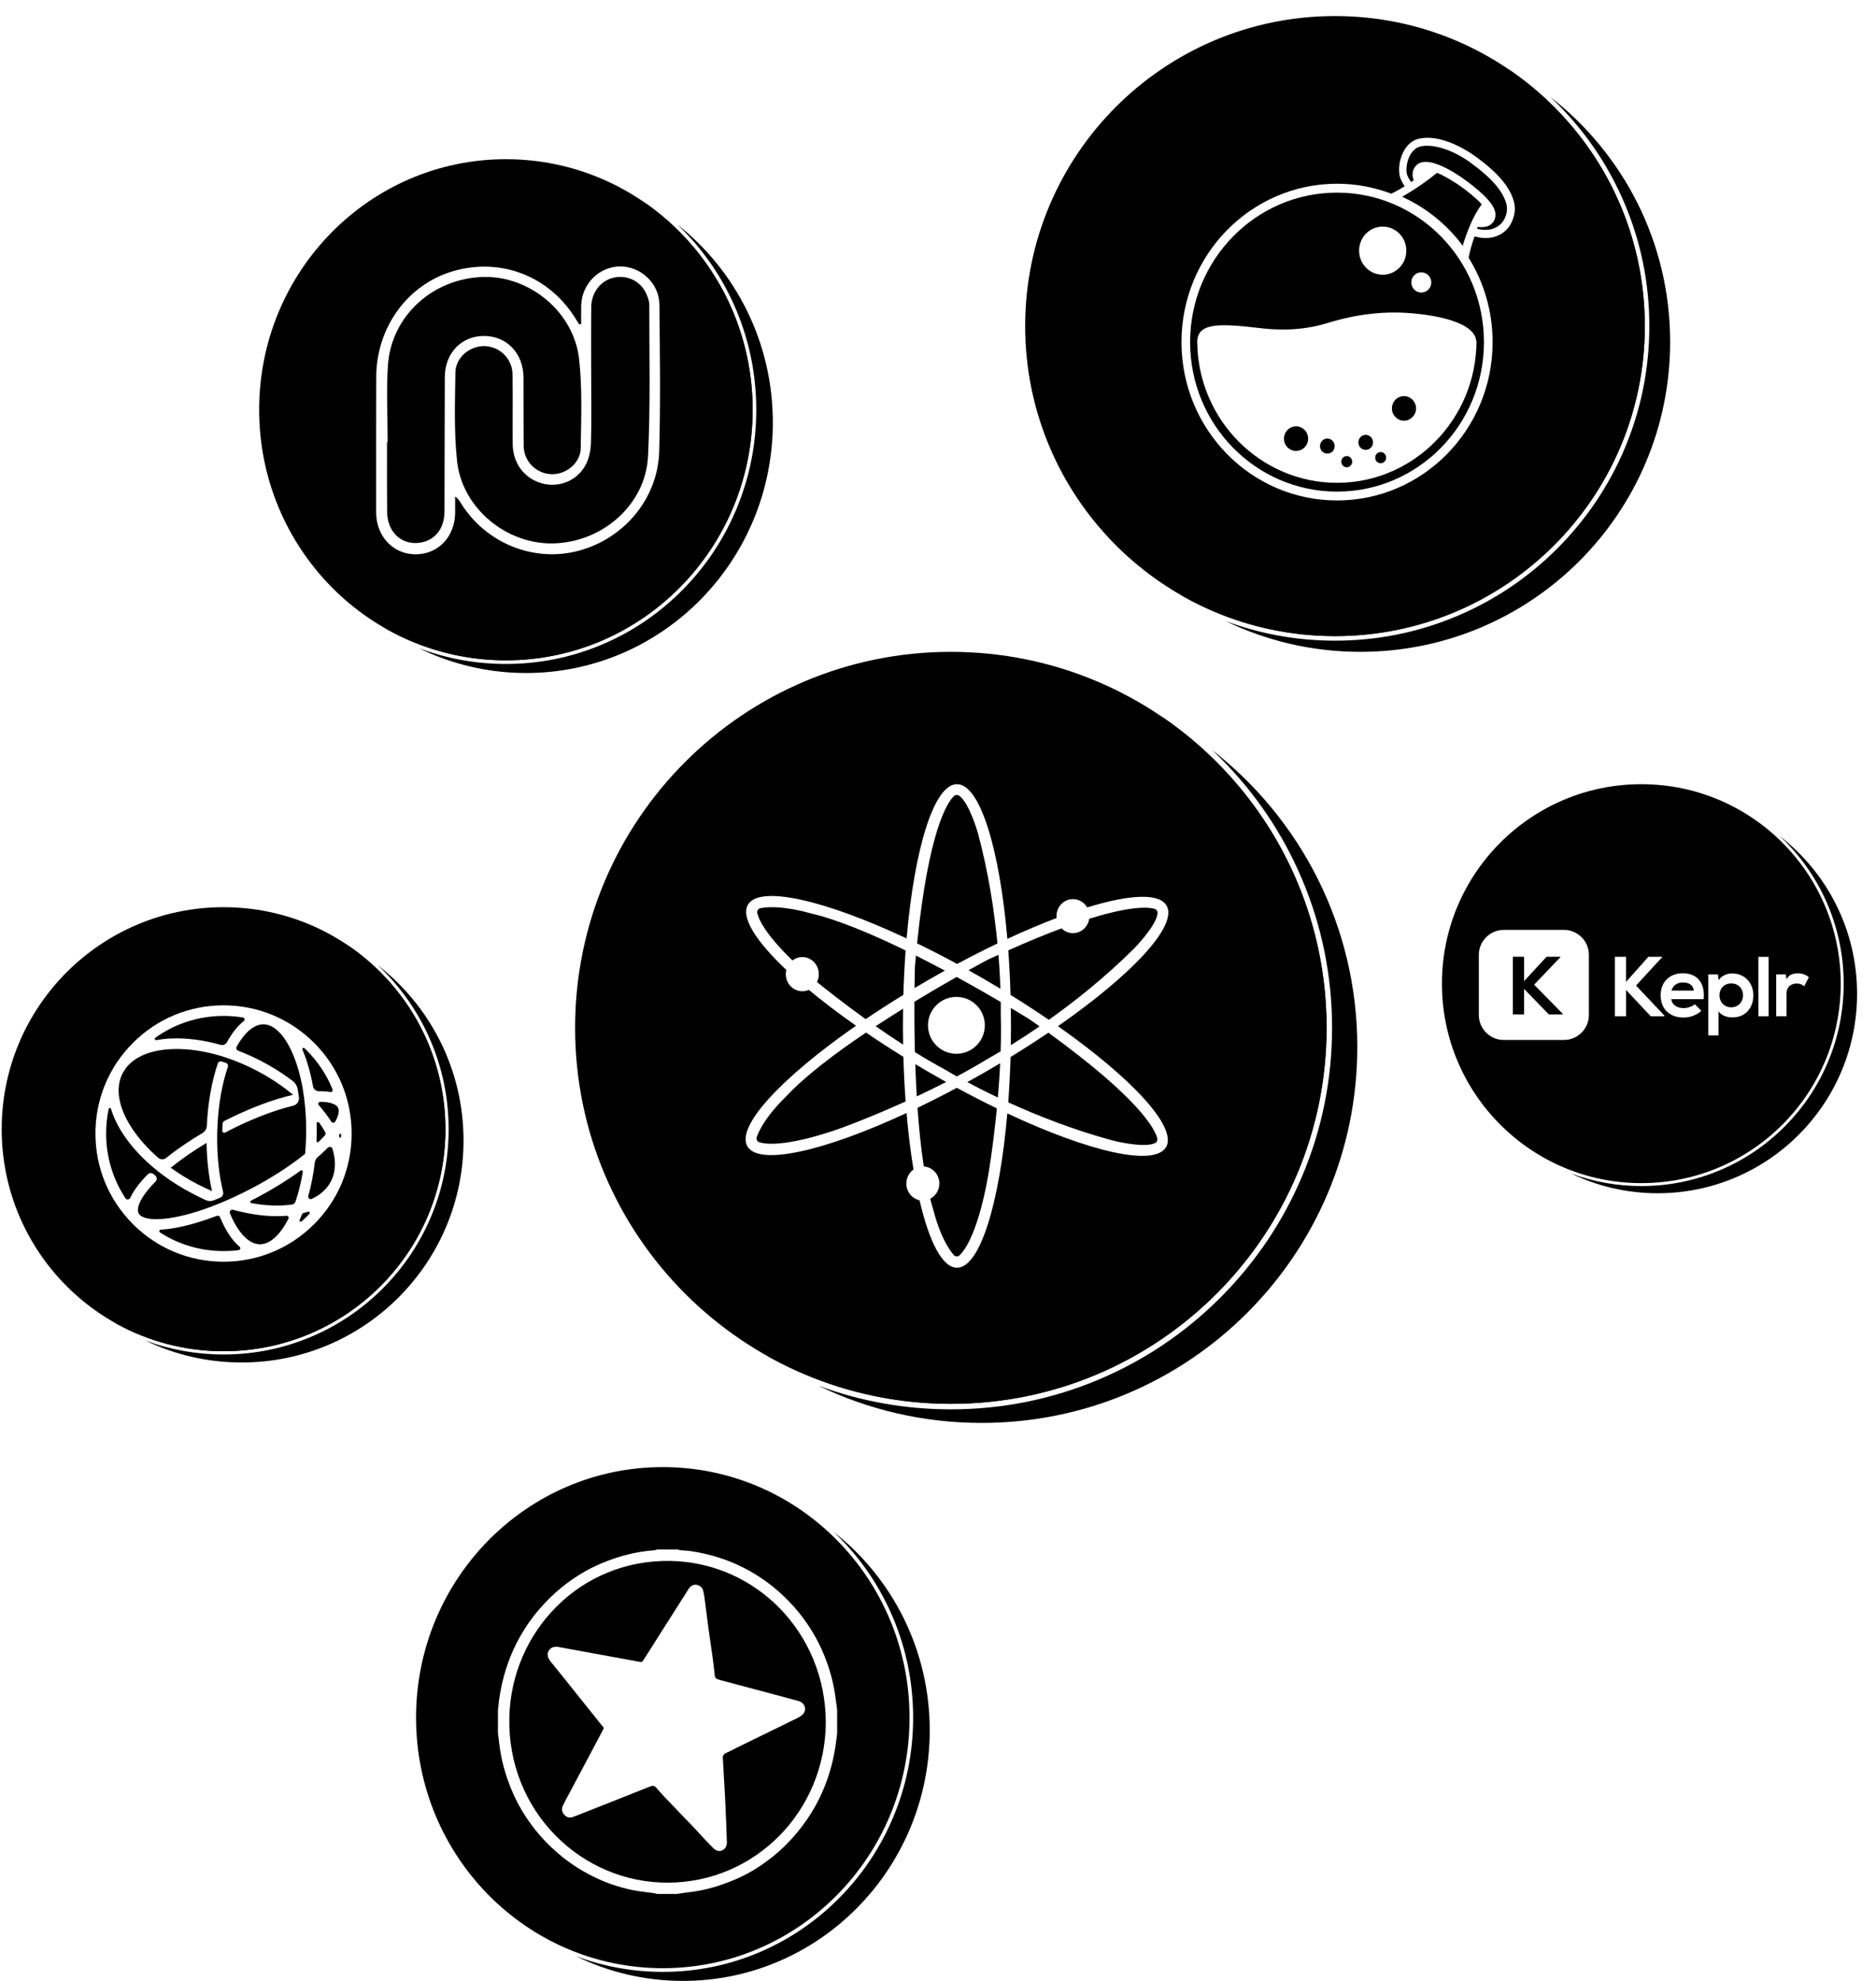 <svg
                                          xmlns="http://www.w3.org/2000/svg"
                                          fill="none"
                                          viewBox="0 0 90 95">
                                          <path
                                            fill="currentColor"
                                            d="M58.139 35.959c.138.13.275.261.409.395 1.68 1.68 2.999 3.637 3.919 5.816.954 2.256 1.438 4.652 1.438 7.122 0 2.47-.483 4.866-1.438 7.122-.921 2.179-2.24 4.135-3.919 5.816-1.68 1.68-3.636 2.999-5.814 3.921-2.255.954-4.651 1.438-7.119 1.438-2.194 0-4.33-.383-6.36-1.137 2.369 1.146 5.027 1.788 7.835 1.788 9.956 0 18.026-8.073 18.026-18.032 0-5.793-2.732-10.948-6.977-14.247h0Z">
                                          </path>
                                          <path
                                            fill="currentColor"
                                            d="M63.642 49.292c0-6.166-3.095-11.609-7.815-14.86-2.588-1.438-5.566-2.257-8.737-2.257-9.956 0-18.026 8.073-18.026 18.032 0 6.166 3.095 11.609 7.815 14.86 2.588 1.438 5.566 2.257 8.736 2.257 9.956 0 18.026-8.073 18.026-18.032Zm-31.411.914c0-3.97 1.545-7.703 4.352-10.51 2.807-2.807 6.538-4.354 10.507-4.354 3.969 0 7.7 1.546 10.507 4.354 2.806 2.808 4.352 6.54 4.352 10.51 0 3.97-1.545 7.703-4.352 10.51-2.807 2.807-6.538 4.354-10.507 4.354-3.969 0-7.7-1.546-10.507-4.354-2.806-2.807-4.352-6.54-4.352-10.51Z">
                                          </path>
                                          <path
                                            fill="currentColor"
                                            d="M45.331 46.549c-.449-.24-.916-.483-1.391-.722-.016.166-.03.335-.045.508 0 0-.014.395-.022 1.051.245-.146.493-.291.745-.436.239-.137.477-.271.714-.402l-0.0 0Zm-1.314 6.579c.068.964.165 1.928.302 2.813.415.025.745.381.745.817 0 .321-.178.598-.438.732.046.182.095.357.147.523 0 0 .329 1.419.989 2.183 0 0 .164.164.327-.054 0 0 .769-.655 1.318-3.766 0 0 .237-1.363.417-3.22-.625-.303-1.267-.633-1.921-.987-.641.344-1.272.664-1.885.959l-0-0Zm3.835-7.881c-.145-1.509-.421-3.378-.938-5.297 0 0-.408-1.442-.895-1.787-.081-.058-.192-.049-.262.021-.315.312-1.204 1.65-1.76 7.058.625.303 1.267.633 1.921.987.658-.353 1.305-.681 1.933-.982Zm-3.241 6.199c-.237-.137-.47-.275-.701-.414.017.503.041 1.023.072 1.547.455-.213.93-.443 1.41-.689-.259-.144-.52-.292-.781-.444l-0-0Zm1.854-4.916c.248.139.497.28.747.425.265.154.526.308.783.464-.015-.445-.044-.998-.095-1.629-.166.075-.336.154-.51.234 0 0-.351.186-.926.506Zm-4.455 2.684c.416.291.859.59 1.317.885-.005-.296-.008-.596-.008-.898 0-.278.002-.553.007-.826-.431.267-.874.549-1.316.839v-0Zm1.329-1.506c.021-.732.057-1.443.107-2.125-1.617-.79-3.281-1.491-4.59-1.789 0 0-1.392-.427-2.383-.239 0 0-.224.061-.118.312l.001.003s.132.72 1.663 2.19c.132-.101.295-.161.472-.161.437 0 .791.366.791.819 0 .136-.032.264-.089.377.394.32 1.248.999 2.336 1.78.574-.388 1.179-.778 1.811-1.165v-0Zm-1.792 1.812c-1.493 1.004-2.933 2.093-3.847 3.077 0 0-1.065.992-1.4 1.944 0 0-.062.224.211.259 0 0 .95.341 3.921-.73 0 0 1.309-.475 3.015-1.247-.051-.687-.087-1.403-.108-2.14-.626-.387-1.225-.776-1.793-1.164l0.0 0Zm4.858 2.376c.395.211.89.465 1.467.738.045-.523.084-1.077.111-1.643-.256.153-.517.305-.78.457-.267.153-.533.302-.797.448h-0Zm8.98-8.313c-.287-.079-1.108-.153-3.13.481-.061.39-.387.687-.781.687-.213 0-.406-.087-.548-.228-.733.273-1.579.619-2.554 1.053.05.687.087 1.401.108 2.138.642.397 1.256.797 1.837 1.194 1.233-.876 2.71-2.042 4.111-3.441 0 0 1.05-1.072 1.105-1.665.01-.099-.052-.191-.148-.218l.001-.001ZM49.87 49.222c-.153-.109-.31-.22-.472-.333 0 0-.338-.211-.904-.549.005.284.007.571.007.861 0 .311-.003.619-.008.924.381-.237.85-.539 1.377-.902Z">
                                          </path>
                                          <path
                                            fill="currentColor"
                                            d="M45.616 31.261c-9.956 0-18.026 8.073-18.026 18.032 0 9.958 8.071 18.032 18.026 18.032s18.026-8.073 18.026-18.032c0-9.959-8.071-18.032-18.026-18.032Zm10.324 23.751c-.552.954-3.679.231-7.614-1.615-.376 4.331-1.316 7.401-2.416 7.401-.697 0-1.33-1.232-1.796-3.236-.361-.076-.632-.406-.632-.802 0-.28.136-.526.342-.674-.136-.825-.249-1.735-.333-2.708-3.951 1.835-7.09 2.55-7.638 1.594-.547-.955 1.645-3.3 5.214-5.781-.836-.587-1.597-1.166-2.264-1.72-.096.043-.202.067-.313.067-.437 0-.791-.366-.791-.818 0-.07.009-.138.025-.203-1.464-1.385-2.189-2.529-1.844-3.126.552-.954 3.681-.231 7.614 1.614.376-4.33 1.316-7.398 2.416-7.398 1.1 0 2.043 3.079 2.418 7.419.828-.384 1.62-.72 2.36-1.001-.003-.029-.004-.058-.004-.088 0-.452.354-.818.791-.818.289 0 .542.16.68.4 2.029-.625 3.458-.702 3.812-.086.547.955-1.645 3.299-5.213 5.781 3.556 2.497 5.74 4.85 5.188 5.802l-0-.002Z">
                                          </path>
                                          <path
                                            fill="currentColor"
                                            d="M48.011 48.053c-.581-.341-1.311-.759-2.119-1.201-.573.325-1.272.732-2.025 1.19-.003.675.002 1.507.025 2.415.478.296.968.582 1.459.847 0 0 .195.12.551.319.524-.279 1.047-.575 1.55-.884 0 0 .202-.109.553-.318.019-.597.023-1.201.005-1.794 0 0 .005-.206.001-.574v-0Zm-2.128 2.484c-.753 0-1.364-.611-1.364-1.364 0-.753.611-1.364 1.364-1.364.753 0 1.364.611 1.364 1.364 0 .753-.611 1.364-1.364 1.364Zm2.598.153c-.022.75-.059 1.478-.111 2.176 1.376.628 3.126 1.324 5.039 1.837 0 0 1.452.37 1.995.122.091-.041.138-.141.114-.238-.112-.428-.823-1.869-5.224-5.062-.574.388-1.179.778-1.812 1.165h-0Zm16.128-28.817c-.149 0-.262.119-.262.268s.119.268.262.268.262-.119.262-.268-.119-.268-.262-.268Zm.91-1.02c-.193 0-.351.159-.351.361-.005.198.154.361.351.361.198 0 .351-.159.351-.361s-.159-.361-.351-.361Zm-3.341-.406c-.322 0-.579.263-.579.589-.005.327.258.589.579.589.322 0 .579-.263.579-.589 0-.327-.257-.589-.579-.589Zm1.5.585c-.193 0-.351.159-.351.361 0 .203.153.361.351.361s.351-.159.351-.361c0-.203-.159-.361-.351-.361Zm3.677-2.035c-.322 0-.579.263-.579.589 0 .327.262.589.579.589.317 0 .579-.263.579-.589 0-.327-.258-.589-.579-.589Zm-1.118 2.683c-.149 0-.262.119-.262.268-.005.149.114.267.262.267s.262-.119.262-.267c0-.149-.119-.268-.262-.268Z">
                                          </path>
                                          <path
                                            fill="currentColor"
                                            d="M78.909 15.638c0-5.084-2.552-9.572-6.444-12.253-2.134-1.185-4.59-1.861-7.204-1.861-8.209 0-14.863 6.657-14.863 14.868 0 5.084 2.552 9.572 6.444 12.253 2.134 1.185 4.59 1.861 7.204 1.861 8.209 0 14.863-6.657 14.863-14.868Zm-25.899.754c0-3.274 1.274-6.351 3.588-8.666 2.314-2.315 5.391-3.59 8.663-3.59 3.272 0 6.349 1.275 8.663 3.59 2.314 2.315 3.588 5.392 3.588 8.666 0 3.274-1.274 6.351-3.588 8.666-2.314 2.315-5.391 3.59-8.663 3.59-3.272 0-6.349-1.275-8.663-3.59-2.314-2.315-3.588-5.393-3.588-8.666Z">
                                          </path>
                                          <path
                                            fill="currentColor"
                                            d="M74.372 4.646c.114.107.226.215.337.326 1.385 1.385 2.472 2.999 3.232 4.795.787 1.86 1.185 3.836 1.185 5.872 0 2.037-.399 4.012-1.185 5.872-.759 1.796-1.847 3.41-3.232 4.795-1.385 1.385-2.998 2.473-4.794 3.233-1.859.787-3.834 1.186-5.87 1.186-1.809 0-3.57-.316-5.244-.938 1.953.945 4.145 1.474 6.46 1.474 8.209 0 14.863-6.657 14.863-14.868 0-4.777-2.252-9.027-5.753-11.747l0-0Z">
                                          </path>
                                          <path
                                            fill="currentColor"
                                            d="M69.928 8.837c-.406-.267-.732-.446-.985-.549-.593.479-1.115.825-1.505 1.045-.06.036-.118.071-.173.103 1.158.525 2.168 1.347 2.925 2.371.002-.009.005-.017.007-.025-.006-.008-.011-.016-.017-.024.173-.564.465-1.371.906-1.96-.262-.282-.678-.639-1.158-.96V8.837Z">
                                          </path>
                                          <path
                                            fill="currentColor"
                                            d="M64.045.77c-8.209 0-14.863 6.657-14.863 14.868s6.654 14.868 14.863 14.868 14.863-6.657 14.863-14.868c0-8.211-6.654-14.868-14.863-14.868Zm8.348 10.107c-.253.347-.658.539-1.123.539-.178 0-.351-.03-.529-.079-.126.353-.224.701-.285 1.023.728 1.171 1.151 2.559 1.151 4.046 0 4.193-3.341 7.594-7.463 7.594-4.123 0-7.463-3.401-7.463-7.594 0-4.193 3.341-7.594 7.463-7.594.914 0 1.791.169 2.602.477.169-.081.383-.195.64-.354-.074-.114-.139-.243-.188-.347-.139-.337-.089-.886.124-1.297.173-.347.45-.579.767-.644.129-.025.253-.04.391-.04.693 0 1.559.347 2.381.95 1.024.752 1.589 1.436 1.767 2.114.114.386.01.846-.233 1.203l-0.0 0Z">
                                          </path>
                                          <path
                                            fill="currentColor"
                                            d="M70.641 7.867c-.93-.693-1.876-.975-2.485-.846-.604.129-.782 1.064-.628 1.426.035.076.093.172.168.282.042-.027.085-.055.128-.084-.079-.203-.104-.485.124-.718.342-.347 1.099-.144 2.182.589.381.267.757.564 1.034.832.391.376.579.683.579.926.01.258-.104.396-.203.475-.139.119-.312.144-.465.144-.064 0-.129 0-.178-.015-.013.03-.026.061-.039.092 1.111.282 1.561-.601 1.41-1.191-.163-.604-.693-1.218-1.628-1.911v-0Zm-6.498 1.371c-3.895 0-7.048 3.208-7.048 7.169 0 3.961 3.153 7.169 7.048 7.169 3.895 0 7.048-3.208 7.048-7.169 0-3.961-3.153-7.169-7.048-7.169Zm4.043 3.822c.267 0 .48.218.48.485 0 .267-.218.485-.48.485s-.48-.218-.48-.485c0-.268.213-.485.48-.485Zm-1.851-2.193c.623 0 1.133.515 1.133 1.154 0 .639-.505 1.154-1.133 1.154s-1.133-.515-1.133-1.154c0-.639.505-1.154 1.133-1.154Zm-2.192 12.288c-3.659 0-6.652-3.001-6.705-6.713-.001-.013-.001-.027-.001-.04 0-.005 0-.01.001-.015 0-.015-.001-.029-.001-.044h.002c.045-.86 1.074-.832 2.908-.619.846.104 2.004.168 3.291-.218 1.49-.46 2.786-.589 4.073-.485 1.727.149 3.038.579 3.11 1.322h.013c0 3.757-2.999 6.812-6.691 6.812h.001ZM21.368 54.155c0-3.641-1.827-6.854-4.614-8.774-1.528-.849-3.287-1.333-5.159-1.333-5.878 0-10.644 4.767-10.644 10.647 0 3.641 1.828 6.854 4.614 8.774 1.528.849 3.287 1.333 5.159 1.333 5.878 0 10.644-4.767 10.644-10.647Zm-18.547.54c0-2.344.912-4.548 2.57-6.206 1.657-1.658 3.86-2.571 6.204-2.571 2.344 0 4.547.913 6.204 2.571 1.657 1.657 2.57 3.862 2.57 6.206 0 2.344-.912 4.548-2.57 6.206-1.657 1.658-3.86 2.571-6.204 2.571-2.344 0-4.547-.913-6.204-2.571-1.657-1.658-2.57-3.862-2.57-6.206Z">
                                          </path>
                                          <path
                                            fill="currentColor"
                                            d="M18.119 46.282c.081.077.162.154.241.234.992.992 1.771 2.147 2.314 3.434.563 1.332.849 2.747.849 4.205 0 1.458-.286 2.873-.849 4.205-.544 1.287-1.323 2.442-2.314 3.434-.992.992-2.147 1.771-3.433 2.315-1.331.563-2.746.849-4.204.849-1.295 0-2.557-.226-3.756-.672 1.399.676 2.968 1.056 4.626 1.056 5.878 0 10.644-4.767 10.644-10.647 0-3.421-1.613-6.465-4.12-8.412l0-0Zm-7.948 10.839c-.159-.708-.248-1.493-.262-2.31-.638.382-1.22.786-1.717 1.191.392.285.819.549 1.272.785.234.121.47.233.707.334l0-0Z">
                                          </path>
                                          <path
                                            fill="currentColor"
                                            d="M13.743 58.307c-.081.006-.163.011-.246.014-.071.003-.143.004-.215.004-.666 0-1.376-.106-2.098-.308-.026-.008-.055-.005-.08.005-.004.002-.008.003-.012.005-.059.026-.087.094-.063.153v.001c.386.939.907 1.483 1.429 1.492.48.009.976-.435 1.379-1.227.034-.067-.018-.146-.093-.14Zm-2.244 1.489c-.36-.305-.681-.785-.942-1.42 0-0 0-.001-0-.001-.025-.06-.092-.089-.152-.067-.673.257-1.315.448-1.893.559-.272.052-.522.086-.751.101-.013.001-.027.002-.042.002-.074.003-.1.099-.038.139.9.58 1.948.89 3.044.89.245 0 .488-.016.727-.046.077-.01.107-.107.047-.158l-0.0 0Zm-1.576-1.852c.006-.002.012-.004.019-.007.05-.018.1-.036.151-.055.011-.004.023-.009.035-.013.041-.015.083-.031.125-.048.017-.007.035-.014.053-.02.014-.005.028-.011.042-.017.249-.098.503-.205.759-.321h.001c.024-.011.047-.021.071-.032.005-.002.009-.004.014-.007.309-.142.621-.296.933-.461.95-.503 1.813-1.065 2.512-1.63.026-.293.042-.593.048-.897.009-.48-.01-.952-.053-1.404-.003-.003-.006-.006-.009-.009.002-.002.005-.003.007-.004-.026-.27-.062-.532-.106-.786.001.001.001.001.002.002-.103-.596-.255-1.144-.45-1.619-.386-.939-.906-1.483-1.429-1.492h-.014c-.443 0-.897.383-1.279 1.067-.041.074-.007.168.072.198.371.142.741.308 1.105.497.541.281 1.047.602 1.505.951.128.098.214.239.243.398.022.126.043.254.061.385.026.187-.093.362-.276.407-.979.237-2.12.686-3.263 1.286h-.001c-.064.034-.14-.014-.137-.086.004-.114.009-.258.013-.33.003-.06.038-.113.092-.141 1.154-.589 2.302-1.025 3.29-1.252-.518-.434-1.112-.83-1.762-1.167-.336-.174-.675-.328-1.016-.459-.013-.005-.025-.01-.038-.015-.013-.005-.026-.01-.04-.015-.042-.016-.084-.031-.126-.047-.004-.001-.008-.003-.011-.004-.162-.058-.323-.111-.484-.16-.012-.004-.023-.007-.035-.01-.015-.004-.03-.009-.046-.014-.696-.201-1.381-.306-2.02-.306-.067 0-.133.001-.199.004-1.04.036-1.825.36-2.246.918-.051.076-.099.152-.146.23-.001.002-.002.003-.003.005-.367.704-.214 1.637.432 2.628.328.504.763.99 1.278 1.438.104.09.257.093.364.008.515-.411 1.111-.819 1.759-1.203.12-.071.195-.198.202-.336.049-1.096.232-2.131.53-3.004.025-.072.103-.112.176-.089.072.023.144.046.217.071.074.025.114.106.089.18-.274.804-.446 1.759-.499 2.776-.008.142-.013.286-.015.43-.001.053-.001.106-.002.158v.018c0 .015-.001.04-0.0.054.001.046.001.092.001.138v.03h0c.011.843.105 1.647.275 2.361.002.007.004.019.008.034.03.118-.031.24-.143.286-.103.043-.205.085-.307.124-.122.048-.259.044-.379-.01-.215-.097-.426-.204-.642-.317-.488-.254-.946-.539-1.367-.849-.208-.153-.408-.311-.596-.475-.553-.48-1.02-1.003-1.374-1.546-.263-.404-.453-.804-.57-1.19-.017-.057-.099-.053-.111.005-.081.383-.122.776-.122 1.177 0 1.119.324 2.189.928 3.102.057.086.188.076.231-.018.153-.333.425-.702.814-1.101.003-.004.015-.015.03-.03.07-.071.183-.076.26-.014.031.025.062.05.093.074.091.072.098.206.017.288h-0c-.778.788-.931 1.306-.813 1.53.12.227.648.393 1.769.177.464-.089.973-.233 1.507-.423l.001-.002Zm4.621-7.522c.203.496.362 1.063.472 1.678.025.138.146.236.286.233.202-.004.384.009.546.039.074.013.133-.06.105-.13-.28-.692-.698-1.327-1.242-1.87-.035-.035-.07-.069-.105-.102-.047-.045-.123.007-.097.067.012.028.024.056.035.084v0Zm.64 4.302c-.002.051.059.078.096.042.029-.029.058-.057.087-.085.077-.077.149-.152.215-.225.041-.046.049-.113.018-.166-.049-.086-.102-.172-.158-.259-.042-.065-.087-.13-.133-.195-.037-.053-.12-.025-.119.04.005.188.006.378.002.569-.002.093-.004.186-.008.279h-0Z">
                                          </path>
                                          <path
                                            fill="currentColor"
                                            d="M7.501 49.883c.239-.044.494-.072.763-.081.729-.026 1.518.081 2.321.307.119.034.244-.019.303-.128.242-.443.516-.785.81-1.016.065-.051.038-.155-.044-.168-.304-.05-.614-.076-.928-.076-1.19 0-2.324.367-3.273 1.046-.056.04-.019.128.048.115Zm7.863 2.959h-.002c-.08 0-.124.095-.071.155.216.246.41.5.578.758.007.011.015.022.022.034.046.073.154.07.197-.006.174-.314.195-.537.127-.664-.081-.152-.346-.277-.851-.277v0Z">
                                          </path>
                                          <path
                                            fill="currentColor"
                                            d="M10.725 43.507c-5.878 0-10.644 4.767-10.644 10.647 0 5.88 4.765 10.647 10.644 10.647 5.878 0 10.644-4.767 10.644-10.647 0-5.88-4.765-10.647-10.644-10.647Zm5.726 13.097c-.028.08-.06.158-.097.234-.303.689-.735 1.322-1.283 1.87-1.161 1.161-2.704 1.801-4.346 1.801-1.641 0-3.185-.64-4.346-1.801C5.218 57.547 4.579 56.003 4.579 54.361c0-1.132.304-2.217.872-3.162.052-.096.11-.187.175-.274.219-.324.47-.629.752-.911 1.161-1.161 2.704-1.801 4.346-1.801 1.641 0 3.185.639 4.346 1.801.853.854 1.424 1.914 1.667 3.069.001.005.002.011.004.016.085.411.129.833.129 1.263 0 .78-.145 1.538-.42 2.243v-0Z">
                                          </path>
                                          <path
                                            fill="currentColor"
                                            d="M14.427 56.135c-.613.446-1.313.881-2.064 1.279-.107.057-.214.112-.321.166-.054.028-.043.108.017.119.49.09.968.129 1.42.114.185-.007.362-.022.53-.046.078-.011.142-.066.167-.14.148-.437.266-.918.351-1.429.009-.056-.054-.096-.1-.062h0Zm1.875-1.75c-.009.012-.017.022-.021.027-.018.025-.022.057-.009.085.007.015.013.03.02.046.015.035.067.025.068-.013.002-.048.003-.089.003-.136 0-.036-.036-.041-.06-.008Zm-1.527 3.728c-.076.024-.154.047-.234.067-.019.005-.035.019-.043.037-.032.078-.064.154-.098.229-.008.018-.016.035-.024.053-.029.062.048.118.099.073.08-.072.159-.146.236-.223.044-.044.087-.089.13-.134.044-.047-.004-.122-.065-.102h0Zm.953-3.071-.002.002c-.147.147-.307.295-.479.444-.08.069-.132.166-.145.271-.068.563-.173 1.101-.311 1.596-.028.099.074.185.168.141.417-.196.729-.478.915-.836.005-.009.009-.019.014-.028.03-.068.058-.136.085-.205.133-.393.125-.844-.02-1.327-.029-.098-.153-.129-.226-.057v0Z">
                                          </path>
                                          <g fill="currentColor"
                                            clip-path="url(#a-18239012381093)">
                                            <path
                                              d="M40.02 73.49c.09.086.18.174.269.264 1.103 1.119 1.969 2.424 2.574 3.875.626 1.503.944 3.1.944 4.746 0 1.646-.318 3.243-.944 4.746-.605 1.452-1.471 2.756-2.574 3.875-1.103 1.119-2.387 1.999-3.817 2.613-1.481.636-3.054.958-4.675.958-1.44 0-2.843-.255-4.176-.758 1.556.764 3.301 1.191 5.145 1.191 6.537 0 11.837-5.38 11.837-12.016 0-3.861-1.794-7.296-4.581-9.494v.001Z">
                                            </path>
                                            <path
                                              d="M32.167 74.859c-4.355-.077-7.637 3.403-7.732 7.501-.105 4.48 3.436 7.961 7.646 7.928 4.139-.033 7.509-3.401 7.537-7.693-.022-4.318-3.377-7.663-7.45-7.736h-0Zm6.253 6.764c.216.118.273.394.107.578-.07.078-.167.14-.263.187-.974.48-1.951.955-2.927 1.432-.164.081-.325.171-.492.243-.124.053-.179.13-.168.268.019.233.027.466.04.699.025.431.054.863.074 1.294.031.679.059 1.358.081 2.038.002.083-.024.182-.071.247-.145.202-.381.216-.565.038-.181-.175-.353-.362-.526-.545-.113-.119-.219-.244-.332-.362-.467-.488-.938-.974-1.404-1.464-.17-.178-.335-.36-.495-.546-.085-.099-.166-.104-.283-.057-1.176.47-2.356.934-3.534 1.399-.05.02-.103.035-.152.056-.172.073-.323.033-.443-.1-.124-.136-.13-.299-.051-.46.097-.197.202-.389.305-.582.344-.647.688-1.292 1.032-1.939.177-.333.352-.666.528-.999.028-.054.054-.109.089-.18-.323-.403-.634-.791-.945-1.18-.341-.426-.681-.853-1.023-1.279-.201-.25-.402-.5-.605-.749-.121-.149-.156-.342-.083-.476.089-.165.265-.238.471-.2 1.03.189 2.061.377 3.091.565.246.045.492.088.738.135.187.035.188.037.293-.129.367-.577.733-1.155 1.099-1.733.326-.514.653-1.028.98-1.542.029-.046.057-.094.092-.135.095-.112.217-.172.361-.137.146.035.259.128.297.281.036.146.057.296.077.445.061.455.114.911.176 1.366.062.454.132.907.195 1.361.035.251.063.503.091.754.03.284.03.29.293.36.77.207 1.54.411 2.311.617.464.124.927.249 1.391.374.052.014.105.03.152.055v.001Z">
                                            </path>
                                            <path
                                              d="M31.797 70.358c-6.537 0-11.837 5.38-11.837 12.016 0 6.637 5.3 12.016 11.837 12.016 6.537 0 11.837-5.38 11.837-12.016 0-6.636-5.3-12.016-11.837-12.016Zm8.362 12.791c-.027.21-.049.421-.082.63-.131.847-.378 1.657-.75 2.427-.308.638-.699 1.22-1.155 1.761-.318.378-.667.721-1.047 1.03-.578.47-1.201.866-1.889 1.153-.711.297-1.44.517-2.207.6-.187.02-.372.053-.558.08h-.936c-.058-.014-.116-.033-.175-.041-.348-.05-.7-.079-1.043-.151-.658-.138-1.292-.359-1.895-.662-.609-.305-1.173-.678-1.69-1.128-.376-.328-.724-.682-1.035-1.072-.488-.61-.888-1.277-1.183-2.005-.277-.68-.472-1.383-.558-2.116-.021-.182-.045-.365-.068-.547v-1.074c.026-.224.042-.449.078-.671.141-.887.398-1.736.803-2.537.298-.589.66-1.133 1.089-1.635.334-.391.696-.75 1.095-1.07.582-.467 1.209-.856 1.897-1.145.812-.342 1.652-.566 2.531-.628.052-.004.104-.024.155-.037h.976c.052.012.103.029.156.035.181.019.364.024.544.053.868.138 1.7.393 2.485.798.58.299 1.121.66 1.616 1.093.376.329.724.682 1.035 1.072.488.611.888 1.277 1.185 2.005.278.681.472 1.385.559 2.119.02.169.045.338.069.507v1.156Z">
                                            </path>
                                          </g>
                                          <path
                                            fill="currentColor"
                                            d="M36.106 19.651c0-4.109-2.032-7.736-5.132-9.903-1.7-.958-3.655-1.504-5.737-1.504-6.537 0-11.837 5.38-11.837 12.016 0 4.109 2.032 7.736 5.132 9.903 1.699.958 3.655 1.504 5.737 1.504 6.537 0 11.837-5.38 11.837-12.016Zm-20.626.609c0-2.646 1.015-5.133 2.858-7.004 1.843-1.871 4.293-2.901 6.899-2.901 2.606 0 5.056 1.03 6.899 2.901 1.843 1.871 2.858 4.358 2.858 7.004 0 2.646-1.015 5.133-2.858 7.004-1.843 1.871-4.293 2.901-6.899 2.901-2.606 0-5.056-1.03-6.899-2.901-1.843-1.871-2.858-4.358-2.858-7.004Z">
                                          </path>
                                          <path
                                            fill="currentColor"
                                            d="M32.494 10.766c.09.087.18.174.269.263 1.103 1.12 1.969 2.423 2.574 3.875.626 1.503.944 3.1.944 4.746s-.318 3.242-.944 4.746c-.605 1.452-1.471 2.756-2.574 3.875-1.103 1.12-2.387 1.999-3.817 2.613-1.481.636-3.054.958-4.675.958-1.441 0-2.843-.255-4.176-.758 1.556.763 3.301 1.192 5.144 1.192 6.537 0 11.837-5.38 11.837-12.016 0-3.861-1.794-7.295-4.581-9.494v0Z">
                                          </path>
                                          <path
                                            fill="currentColor"
                                            d="M30.935 13.954c-.314-.551-.961-.789-1.569-.618-.577.163-.993.713-1.001 1.38-.013 1.117-.003 2.235-.003 3.352 0 1.063.021 2.126-.012 3.188-.011.354-.093.74-.258 1.047-.404.755-1.276 1.096-2.068.885-.859-.228-1.419-.956-1.428-1.894-.011-1.117.013-2.235-.009-3.352-.014-.74-.603-1.312-1.314-1.341-.722-.029-1.413.527-1.425 1.267-.021 1.415-.071 2.842.079 4.244.243 2.261 2.369 4.004 4.624 3.948 2.37-.06 4.425-1.865 4.538-4.186.118-2.406.06-4.821.06-7.232 0-.231-.097-.484-.213-.69l-.001.001Z">
                                          </path>
                                          <path
                                            fill="currentColor"
                                            d="M23.219 16.111c1.099.004 1.89.835 1.895 1.995.005 1.09-.003 2.18.008 3.269.008.75.591 1.337 1.331 1.366.695.027 1.397-.533 1.407-1.241.02-1.428.08-2.87-.078-4.282-.252-2.255-2.369-3.991-4.592-3.935-2.423.061-4.421 1.869-4.579 4.235-.082 1.22-.014 2.45-.014 3.676h-.029c0 1.117-.008 2.234.003 3.351.009.938.642 1.565 1.481 1.492.773-.068 1.268-.646 1.272-1.508.009-2.152.004-4.305.016-6.457.006-1.142.806-1.965 1.878-1.96v-0Z">
                                          </path>
                                          <path
                                            fill="currentColor"
                                            d="M24.27 7.635c-6.537 0-11.837 5.38-11.837 12.016 0 6.636 5.299 12.016 11.837 12.016 6.537 0 11.837-5.38 11.837-12.016 0-6.636-5.3-12.016-11.837-12.016Zm7.356 14.006c-.065 2.282-1.701 4.211-3.905 4.782-2.143.555-4.436-.386-5.617-2.305-.063-.103-.125-.207-.269-.308 0 .257.001.513 0 .77-.005 1.153-.807 2.002-1.893 2.004-1.074.002-1.894-.858-1.896-2.005-.004-2.166-.001-4.332.004-6.499.004-2.381 1.511-4.448 3.695-5.078 2.304-.664 4.623.246 5.889 2.311.049.08.1.159.149.238.033-.003.066-.006.098-.009 0-.294-.005-.587.001-.88.023-1.035.845-1.868 1.852-1.883 1-.015 1.891.805 1.901 1.832.023 2.343.057 4.688-.01 7.029v-.001Z">
                                          </path>
                                          <g fill="currentColor"
                                            clip-path="url(#b-18239012381093)">
                                            <path
                                              d="M85.389 40.101c.073.069.146.139.217.21.891.891 1.591 1.929 2.08 3.085.506 1.197.763 2.468.763 3.778 0 1.31-.257 2.581-.763 3.778-.489 1.156-1.189 2.194-2.08 3.085-.891.891-1.929 1.591-3.085 2.08-1.197.506-2.468.763-3.778.763-1.164 0-2.298-.203-3.375-.604 1.257.608 2.668.949 4.158.949 5.283 0 9.566-4.283 9.566-9.566 0-3.074-1.45-5.808-3.703-7.558v.001Z">
                                            </path>
                                            <path
                                              d="M80.743 47.115c-.269 0-.48.131-.556.391h1.074c-.032-.261-.23-.391-.518-.391Zm2.313.049c-.355 0-.566.256-.566.57 0 .314.226.574.565.574.339 0 .566-.261.566-.574s-.21-.57-.566-.57Zm-8.194-1.264v-.016h-.666l-1.08 1.169v-1.169h-.537v2.766h.537v-1.225l1.19 1.225h.662v-.032l-1.369-1.395 1.263-1.323Z">
                                            </path>
                                            <path
                                              d="M78.742 37.608c-5.283 0-9.566 4.283-9.566 9.566s4.283 9.566 9.566 9.566 9.566-4.283 9.566-9.566-4.283-9.566-9.566-9.566Zm-2.516 11.067c0 .663-.537 1.2-1.2 1.2h-2.88c-.663 0-1.2-.537-1.2-1.2v-2.88c0-.663.537-1.2 1.2-1.2h2.88c.663 0 1.2.537 1.2 1.2v2.88h0Zm3.624.061h-.659l-1.183-1.262v1.262h-.533v-2.851h.532v1.206l1.074-1.206h.662v.016l-1.255 1.365 1.361 1.438v.033l-0-0Zm1.882-.818h-1.553c.032.249.242.428.593.428.182 0 .416-.07.533-.188l.315.314c-.214.216-.549.326-.856.326-.687 0-1.095-.432-1.095-1.071 0-.612.411-1.051 1.058-1.051.61 0 1.014.354 1.014 1.055 0 .062-.004.123-.009.188Zm1.377.875c-.214 0-.518-.069-.662-.293v1.156h-.493v-2.928h.462l.033.277c.157-.228.42-.322.646-.322.614 0 1.022.464 1.022 1.051 0 .587-.367 1.059-1.005 1.059l-0-0Zm1.738-.057h-.489v-2.847h.489v2.847Zm1.354-1.569c-.258 0-.496.134-.496.51v1.059l-.493-.002v-2.007h.457l.036.232c.145-.244.355-.281.561-.281.206 0 .404.086.513.188l-.222.432c-.101-.077-.193-.131-.355-.131l-.001-0Z">
                                            </path>
                                          </g>
                                          <defs>
                                            <clipPath
                                              id="a-18239012381093">
                                              <rect
                                                width="24.642"
                                                height="24.642"
                                                fill="#fff"
                                                transform="translate(19.96 70.358)">
                                              </rect>
                                            </clipPath>
                                            <clipPath
                                              id="b-18239012381093">
                                              <rect
                                                width="19.915"
                                                height="19.618"
                                                fill="#fff"
                                                transform="translate(69.176 37.608)">
                                              </rect>
                                            </clipPath>
                                          </defs>
                                        </svg>